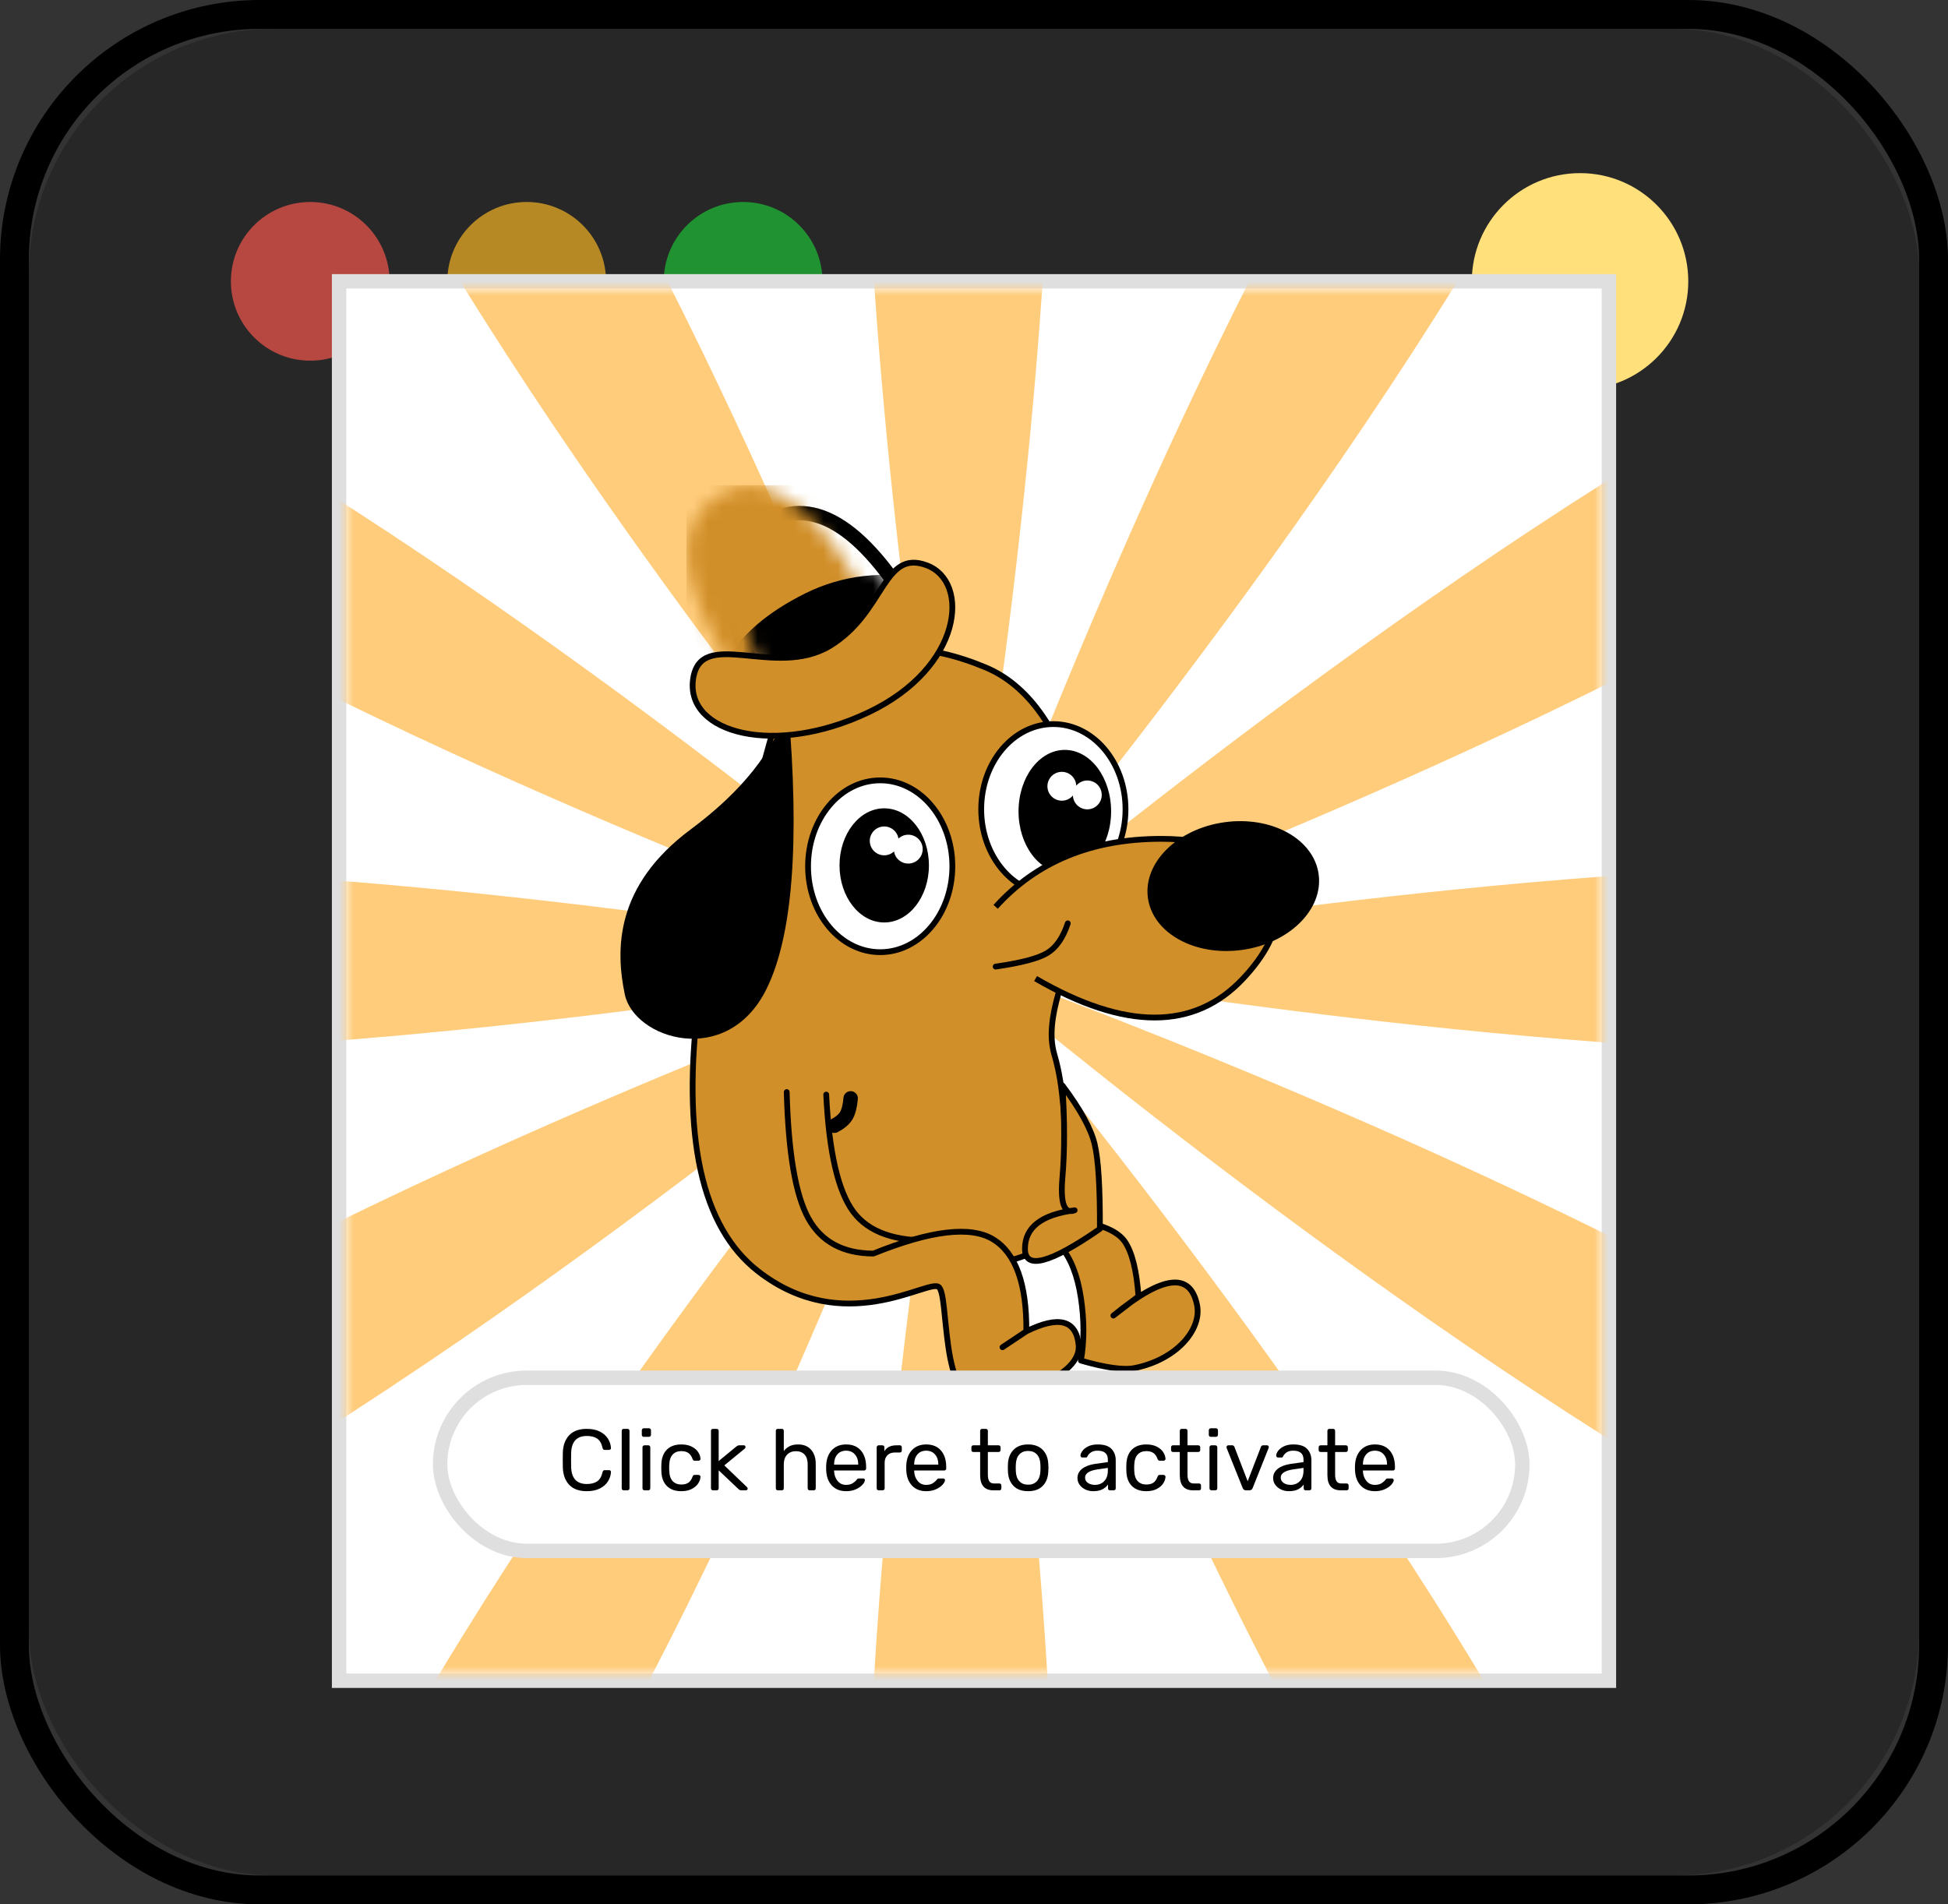 <?xml version="1.0" encoding="UTF-8"?>
<svg width="135px" height="132px" viewBox="0 0 135 132" version="1.1" xmlns="http://www.w3.org/2000/svg" xmlns:xlink="http://www.w3.org/1999/xlink">
    <rect x="0" y="0" width="135" height="132" fill="#333333" stroke="none"/>
    <!-- Generator: Sketch 51.3 (57544) - http://www.bohemiancoding.com/sketch -->
    <title>dog/how-to-step-2</title>
    <desc>Created with Sketch.</desc>
    <defs>
        <rect id="path-1" x="2" y="2" width="131" height="128" rx="17"></rect>
        <rect id="path-3" x="2" y="2" width="131" height="128" rx="17"></rect>
        <rect id="path-5" x="0" y="0" width="87" height="96"></rect>
        <path d="M11.978,6.835 C8.42,0.843 5.126,-1.164 2.098,0.815 C-0.93,2.794 -0.529,6.823 3.303,12.901 L11.978,6.835 Z" id="path-7"></path>
    </defs>
    <g id="dog/how-to-step-2" stroke="none" stroke-width="1" fill="none" fill-rule="evenodd">
        <mask id="mask-2" fill="white">
            <use xlink:href="#path-1"></use>
        </mask>
        <rect stroke="#000000" stroke-width="2" x="1" y="1" width="133" height="130" rx="17"></rect>
        <g id="Group" mask="url(#mask-2)" fill-rule="nonzero">
            <g transform="translate(16, 14)" id="Oval-4">
                <circle fill="#FF6259" cx="5.5" cy="5.5" r="5.5"></circle>
                <circle fill="#FFBF2F" cx="20.5" cy="5.5" r="5.5"></circle>
                <circle fill="#29CC41" cx="35.5" cy="5.5" r="5.5"></circle>
            </g>
        </g>
        <path d="" id="Path-15" stroke="#979797" fill-rule="nonzero" mask="url(#mask-2)"></path>
        <mask id="mask-4" fill="white">
            <use xlink:href="#path-3"></use>
        </mask>
        <use id="Rectangle-3" fill-opacity="0.3" fill="#0D0D0D" fill-rule="nonzero" xlink:href="#path-3"></use>
        <circle id="Oval-3" fill="#FFE07B" fill-rule="nonzero" mask="url(#mask-4)" cx="109.5" cy="19.5" r="7.5"></circle>
        <g id="Shape" mask="url(#mask-4)">
            <g transform="translate(24, 20)">
                <mask id="mask-6" fill="white">
                    <use xlink:href="#path-5"></use>
                </mask>
                <g id="Mask" stroke="none" fill="none" fill-rule="nonzero">
                    <use fill="#FFFFFF" xlink:href="#path-5"></use>
                    <rect stroke="#DFDFDF" stroke-width="1" fill="#FFFFFF" fill-rule="evenodd" x="-0.5" y="-0.5" width="88" height="97"></rect>
                </g>
                <path d="M81.453,-8 C66.412,18.532 42.584,46.416 42.584,46.416 C42.584,46.416 70.468,22.588 97,7.547 L97,22.419 C71.82,36.107 42.584,46.416 42.584,46.416 C42.584,46.416 69.792,41.346 97,40.163 L97,52.837 C69.792,51.654 42.584,46.584 42.584,46.584 C42.584,46.584 71.82,56.893 97,70.581 L97,85.453 C70.468,70.412 42.584,46.584 42.584,46.584 C42.584,46.584 66.412,74.468 81.453,101 L66.581,101 C52.893,75.82 42.584,46.753 42.584,46.584 C42.584,46.584 47.654,73.792 48.837,101 L36.332,101 C37.515,73.792 42.584,46.753 42.584,46.584 C42.584,46.584 32.276,75.82 18.588,101 L3.547,101 C18.588,74.468 42.247,46.584 42.416,46.584 C42.416,46.584 14.532,70.412 -12,85.453 L-12,70.581 C13.18,56.893 42.247,46.584 42.416,46.584 C42.416,46.584 15.208,51.654 -12,52.837 L-12,40.332 C15.208,41.515 42.247,46.584 42.416,46.584 C42.416,46.584 13.18,36.276 -12,22.588 L-12,7.716 C14.532,22.757 42.416,46.416 42.416,46.584 C42.416,46.584 18.588,18.701 3.547,-7.831 L18.419,-7.831 C32.107,17.349 42.416,46.584 42.416,46.584 C42.416,46.584 37.346,19.377 36.163,-7.831 L48.668,-7.831 C47.485,19.377 42.416,46.584 42.416,46.584 C42.416,46.584 52.724,17.349 66.412,-7.831 L81.453,-7.831 L81.453,-8 Z" id="Shape" stroke="none" fill="#FFCC7C" fill-rule="nonzero" mask="url(#mask-6)"></path>
                <g id="dog" stroke="none" stroke-width="1" fill="none" fill-rule="evenodd" mask="url(#mask-6)">
                    <g transform="translate(19, 16)">
                        <g id="body" stroke="none" stroke-width="1" fill="none" fill-rule="evenodd" transform="translate(5, 9)">
                            <polygon id="body-background" fill="#D18F29" points="13.549 43.519 20.323 39.245 9.86 12.721 2.823 32.711 7.603 42.689"></polygon>
                            <path d="M25.516,41.401 C26.214,42.23 26.679,43.42 26.91,44.971 C27.142,46.522 27.142,47.968 26.91,49.31 C28.635,49.807 29.876,49.979 30.634,49.826 C33.568,49.232 35.29,47.138 34.96,45.469 C34.501,43.153 32.568,43.393 29.159,46.189 L30.899,44.857 C30.77,43.069 30.457,41.808 29.96,41.074 C29.463,40.341 28.327,39.854 26.552,39.614 L25.516,41.401 Z" id="body-leg-right" stroke="#000000" stroke-width="0.4" fill="#D18F2A" stroke-linecap="round" stroke-linejoin="round"></path>
                            <path d="M10.219,1.26 C12.909,-0.42 16.27,-0.42 20.302,1.26 C26.35,3.78 28.233,13.836 26.704,19.59 C25.979,22.318 24.329,25.564 25.065,28.08 C25.802,30.596 25.658,32.694 26.059,35.601 C26.821,41.132 23.73,42.12 20.302,42.726 C18.016,43.13 16.837,42.544 16.763,40.969 C14.068,41.075 12.193,40.416 11.135,38.994 C10.078,37.572 9.453,34.864 9.258,30.871" id="body-background" stroke="#000000" stroke-width="0.4" fill="#D18F29" stroke-linecap="round" stroke-linejoin="round"></path>
                            <path d="M25.629,30.24 C26.857,31.875 27.6,33.226 27.858,34.293 C28.116,35.359 28.238,37.322 28.225,40.182 C24.763,42.577 23.032,43.036 23.032,41.557 C23.032,40.078 24.18,39.189 26.475,38.891 C25.755,39.173 25.474,38.415 25.629,36.614 C25.785,34.813 25.785,32.689 25.629,30.24 Z" id="body-arm-right" stroke="#000000" stroke-width="0.4" fill="#D18F29" stroke-linecap="round" stroke-linejoin="round"></path>
                            <path d="M6.521,30.696 C6.635,34.951 7.14,37.878 8.036,39.478 C8.932,41.078 10.429,41.882 12.526,41.891 C16.506,40.283 19.275,39.955 20.833,40.908 C22.39,41.862 23.155,43.986 23.128,47.281 L21.474,48.383 L23.128,47.281 C25.364,46.181 26.571,46.489 26.75,48.205 C27.018,50.778 20.669,52.25 19.325,51.965 C18.649,51.821 18.03,50.481 17.726,48.383 C17.422,46.284 17.422,44.442 17.034,44.193 C16.255,43.694 10.475,47.73 4.546,43.123 C0.594,40.052 -0.781,33.766 0.42,24.266 L6.521,2.181 L12.917,0" id="body-leg-left" stroke="#000000" stroke-width="0.4" fill="#D18F29" stroke-linecap="round" stroke-linejoin="round"></path>
                            <path d="M9.823,33.03 C10.217,32.825 10.492,32.592 10.648,32.331 C10.803,32.07 10.905,31.671 10.952,31.133" id="body-armpit" stroke="#000000" stroke-linecap="round" stroke-linejoin="round"></path>
                        </g>
                        <g id="head-left-eye" stroke="none" stroke-width="1" fill="none" fill-rule="evenodd" transform="translate(13, 18)">
                            <ellipse id="head-left-eye-background" stroke="#000000" stroke-width="0.4" fill="#FFFFFF" cx="5" cy="6.045" rx="5" ry="5.955"></ellipse>
                            <ellipse id="head-left-eye-pupil" fill="#000000" cx="5.278" cy="5.985" rx="3.098" ry="3.956"></ellipse>
                            <g id="head-left-glare" transform="translate(4.444, 3.429)" fill="#FFFFFF" fill-rule="nonzero">
                                <ellipse id="head-left-glare-2" cx="0.833" cy="0.857" rx="1" ry="1"></ellipse>
                                <ellipse id="head-left-glare-1" cx="2.5" cy="1.429" rx="1" ry="1"></ellipse>
                            </g>
                        </g>
                        <g id="head-right-eye" stroke="none" stroke-width="1" fill="none" fill-rule="evenodd" transform="translate(25, 14)">
                            <ellipse id="head-right-eye-background" stroke="#000000" stroke-width="0.4" fill="#FFFFFF" cx="5" cy="6.095" rx="5" ry="5.905"></ellipse>
                            <ellipse id="head-right-eye-pupil" fill="#000000" cx="5.794" cy="6.24" rx="3.208" ry="4.261"></ellipse>
                            <g id="head-left-glare" transform="translate(4.706, 3.6)" fill="#FFFFFF" fill-rule="nonzero">
                                <ellipse id="head-left-glare-2" cx="0.882" cy="0.9" rx="1" ry="1"></ellipse>
                                <ellipse id="head-left-glare-1" cx="2.647" cy="1.5" rx="1" ry="1"></ellipse>
                            </g>
                        </g>
                        <g id="nose" stroke="none" stroke-width="1" fill="none" fill-rule="evenodd" transform="translate(26, 20)">
                            <path d="M0,6.857 C2.837,3.715 6.663,2.144 11.479,2.144 C18.703,2.144 22.219,6.424 17.148,11.829 C13.767,15.432 8.974,15.432 2.767,11.829" id="node-background" stroke="#000000" stroke-width="0.4" fill="#D18F29"></path>
                            <ellipse id="nose-dark" fill="#000000" transform="translate(16.468, 5.419) rotate(-8) translate(-16.468, -5.419) " cx="16.468" cy="5.419" rx="5.973" ry="4.467"></ellipse>
                        </g>
                        <path d="M26,31 C27.756,30.749 28.946,30.436 29.57,30.062 C30.194,29.687 30.671,29 31,28" id="mouth" stroke="#000000" stroke-width="0.4" fill="none" stroke-linecap="round" stroke-linejoin="round"></path>
                        <path d="M11.623,13 C12.437,22.382 11.933,28.906 10.109,32.573 C7.374,38.073 0.942,36.013 0.298,32.92 C-0.346,29.826 -0.39,25.388 4.88,21.479 C8.392,18.873 10.64,16.046 11.623,13 Z" id="ear" stroke="none" fill="#000000" fill-rule="evenodd"></path>
                        <g id="hat-back" stroke="none" stroke-width="1" fill="none" fill-rule="evenodd" transform="translate(8, 0)">
                            <mask id="mask-8" fill="white">
                                <use xlink:href="#path-7"></use>
                            </mask>
                            <path stroke="#000000" d="M12.645,6.979 L3.159,13.611 L2.88,13.167 C-1.079,6.888 -1.509,2.575 1.824,0.397 C5.17,-1.79 8.724,0.375 12.408,6.58 L12.645,6.979 Z"></path>
                            <rect id="hat-back-background" fill="#D18F29" mask="url(#mask-8)" x="-3.429" y="-2.364" width="16" height="14.773"></rect>
                            <path d="M-0.688,9.844 C0.36,8.006 2.182,6.44 4.778,5.144 C7.375,3.847 10.239,3.522 13.369,4.167 L16.138,8.82 L8.926,15.189 L2.719,15.543 L-0.688,9.844 Z" id="hat-back-dark" fill="#000000" mask="url(#mask-8)"></path>
                        </g>
                        <path d="M17.192,13.374 C23.705,10.275 24.262,4.317 21.221,3.183 C18.179,2.049 18.325,6.461 14.517,8.771 C10.71,11.08 5.511,7.404 5.027,11.114 C4.543,14.823 10.68,16.473 17.192,13.374 Z" id="hat-front" stroke="#000000" stroke-width="0.4" fill="#D18F29" fill-rule="evenodd"></path>
                    </g>
                </g>
                <g id="Group-2" stroke="none" stroke-width="1" fill="none" fill-rule="evenodd" mask="url(#mask-6)">
                    <g transform="translate(6, 75)">
                        <rect id="Rectangle" stroke="#DFDFDF" stroke-width="1" fill="#FFFFFF" fill-rule="nonzero" x="0.5" y="0.5" width="75" height="12" rx="6"></rect>
                        <path d="M10.668,8.362 C10.136,8.362 9.731,8.217 9.453,7.927 C9.175,7.637 9.026,7.24 9.006,6.736 C9.002,6.628 9,6.452 9,6.208 C9,5.96 9.002,5.78 9.006,5.668 C9.026,5.164 9.175,4.767 9.453,4.477 C9.731,4.187 10.136,4.042 10.668,4.042 C11.024,4.042 11.326,4.105 11.574,4.231 C11.822,4.357 12.009,4.522 12.135,4.726 C12.261,4.93 12.33,5.148 12.342,5.38 C12.342,5.416 12.329,5.445 12.303,5.467 C12.277,5.489 12.246,5.5 12.21,5.5 L11.91,5.5 C11.87,5.5 11.838,5.49 11.814,5.47 C11.79,5.45 11.772,5.416 11.76,5.368 C11.692,5.06 11.569,4.844 11.391,4.72 C11.213,4.596 10.972,4.534 10.668,4.534 C9.972,4.534 9.61,4.922 9.582,5.698 C9.578,5.806 9.576,5.972 9.576,6.196 C9.576,6.42 9.578,6.59 9.582,6.706 C9.61,7.478 9.972,7.864 10.668,7.864 C10.968,7.864 11.208,7.802 11.388,7.678 C11.568,7.554 11.692,7.34 11.76,7.036 C11.772,6.988 11.79,6.954 11.814,6.934 C11.838,6.914 11.87,6.904 11.91,6.904 L12.21,6.904 C12.246,6.904 12.277,6.915 12.303,6.937 C12.329,6.959 12.342,6.988 12.342,7.024 C12.33,7.256 12.261,7.474 12.135,7.678 C12.009,7.882 11.822,8.047 11.574,8.173 C11.326,8.299 11.024,8.362 10.668,8.362 Z M13.224,8.302 C13.184,8.302 13.151,8.289 13.125,8.263 C13.099,8.237 13.086,8.204 13.086,8.164 L13.086,4.18 C13.086,4.136 13.099,4.102 13.125,4.078 C13.151,4.054 13.184,4.042 13.224,4.042 L13.488,4.042 C13.528,4.042 13.561,4.055 13.587,4.081 C13.613,4.107 13.626,4.14 13.626,4.18 L13.626,8.164 C13.626,8.204 13.613,8.237 13.587,8.263 C13.561,8.289 13.528,8.302 13.488,8.302 L13.224,8.302 Z M14.616,4.594 C14.576,4.594 14.543,4.581 14.517,4.555 C14.491,4.529 14.478,4.496 14.478,4.456 L14.478,4.144 C14.478,4.104 14.491,4.07 14.517,4.042 C14.543,4.014 14.576,4 14.616,4 L14.97,4 C15.01,4 15.044,4.014 15.072,4.042 C15.1,4.07 15.114,4.104 15.114,4.144 L15.114,4.456 C15.114,4.496 15.1,4.529 15.072,4.555 C15.044,4.581 15.01,4.594 14.97,4.594 L14.616,4.594 Z M14.664,8.302 C14.624,8.302 14.591,8.289 14.565,8.263 C14.539,8.237 14.526,8.204 14.526,8.164 L14.526,5.32 C14.526,5.28 14.539,5.247 14.565,5.221 C14.591,5.195 14.624,5.182 14.664,5.182 L14.928,5.182 C14.968,5.182 15.001,5.195 15.027,5.221 C15.053,5.247 15.066,5.28 15.066,5.32 L15.066,8.164 C15.066,8.204 15.053,8.237 15.027,8.263 C15.001,8.289 14.968,8.302 14.928,8.302 L14.664,8.302 Z M17.214,8.362 C16.786,8.362 16.452,8.241 16.212,7.999 C15.972,7.757 15.846,7.418 15.834,6.982 L15.828,6.742 L15.834,6.502 C15.846,6.066 15.972,5.727 16.212,5.485 C16.452,5.243 16.786,5.122 17.214,5.122 C17.502,5.122 17.745,5.173 17.943,5.275 C18.141,5.377 18.289,5.504 18.387,5.656 C18.485,5.808 18.538,5.96 18.546,6.112 C18.55,6.148 18.537,6.18 18.507,6.208 C18.477,6.236 18.444,6.25 18.408,6.25 L18.144,6.25 C18.104,6.25 18.074,6.241 18.054,6.223 C18.034,6.205 18.014,6.172 17.994,6.124 C17.922,5.928 17.823,5.789 17.697,5.707 C17.571,5.625 17.412,5.584 17.22,5.584 C16.968,5.584 16.768,5.662 16.62,5.818 C16.472,5.974 16.392,6.212 16.38,6.532 L16.374,6.742 L16.38,6.952 C16.392,7.272 16.472,7.51 16.62,7.666 C16.768,7.822 16.968,7.9 17.22,7.9 C17.416,7.9 17.576,7.859 17.7,7.777 C17.824,7.695 17.922,7.556 17.994,7.36 C18.014,7.312 18.034,7.279 18.054,7.261 C18.074,7.243 18.104,7.234 18.144,7.234 L18.408,7.234 C18.444,7.234 18.477,7.248 18.507,7.276 C18.537,7.304 18.55,7.336 18.546,7.372 C18.538,7.52 18.485,7.67 18.387,7.822 C18.289,7.974 18.141,8.102 17.943,8.206 C17.745,8.31 17.502,8.362 17.214,8.362 Z M19.41,8.302 C19.37,8.302 19.337,8.289 19.311,8.263 C19.285,8.237 19.272,8.204 19.272,8.164 L19.272,4.18 C19.272,4.136 19.285,4.102 19.311,4.078 C19.337,4.054 19.37,4.042 19.41,4.042 L19.668,4.042 C19.708,4.042 19.741,4.055 19.767,4.081 C19.793,4.107 19.806,4.14 19.806,4.18 L19.806,6.274 L21.006,5.284 C21.066,5.24 21.108,5.212 21.132,5.2 C21.156,5.188 21.194,5.182 21.246,5.182 L21.546,5.182 C21.582,5.182 21.611,5.193 21.633,5.215 C21.655,5.237 21.666,5.268 21.666,5.308 C21.666,5.344 21.644,5.382 21.6,5.422 L20.196,6.574 L21.75,8.062 C21.794,8.106 21.816,8.144 21.816,8.176 C21.816,8.212 21.805,8.242 21.783,8.266 C21.761,8.29 21.732,8.302 21.696,8.302 L21.402,8.302 C21.342,8.302 21.299,8.296 21.273,8.284 C21.247,8.272 21.21,8.244 21.162,8.2 L19.806,6.916 L19.806,8.164 C19.806,8.204 19.793,8.237 19.767,8.263 C19.741,8.289 19.708,8.302 19.668,8.302 L19.41,8.302 Z M23.904,8.302 C23.864,8.302 23.831,8.289 23.805,8.263 C23.779,8.237 23.766,8.204 23.766,8.164 L23.766,4.18 C23.766,4.136 23.779,4.102 23.805,4.078 C23.831,4.054 23.864,4.042 23.904,4.042 L24.18,4.042 C24.224,4.042 24.258,4.054 24.282,4.078 C24.306,4.102 24.318,4.136 24.318,4.18 L24.318,5.578 C24.434,5.43 24.571,5.317 24.729,5.239 C24.887,5.161 25.082,5.122 25.314,5.122 C25.698,5.122 25.997,5.245 26.211,5.491 C26.425,5.737 26.532,6.062 26.532,6.466 L26.532,8.164 C26.532,8.204 26.519,8.237 26.493,8.263 C26.467,8.289 26.434,8.302 26.394,8.302 L26.112,8.302 C26.072,8.302 26.039,8.289 26.013,8.263 C25.987,8.237 25.974,8.204 25.974,8.164 L25.974,6.502 C25.974,6.214 25.904,5.99 25.764,5.83 C25.624,5.67 25.422,5.59 25.158,5.59 C24.902,5.59 24.698,5.671 24.546,5.833 C24.394,5.995 24.318,6.218 24.318,6.502 L24.318,8.164 C24.318,8.204 24.305,8.237 24.279,8.263 C24.253,8.289 24.22,8.302 24.18,8.302 L23.904,8.302 Z M28.638,8.362 C28.23,8.362 27.904,8.235 27.66,7.981 C27.416,7.727 27.282,7.38 27.258,6.94 L27.252,6.736 L27.258,6.538 C27.282,6.106 27.416,5.762 27.66,5.506 C27.904,5.25 28.23,5.122 28.638,5.122 C29.078,5.122 29.419,5.262 29.661,5.542 C29.903,5.822 30.024,6.202 30.024,6.682 L30.024,6.79 C30.024,6.83 30.011,6.863 29.985,6.889 C29.959,6.915 29.926,6.928 29.886,6.928 L27.804,6.928 L27.804,6.982 C27.816,7.242 27.896,7.464 28.044,7.648 C28.192,7.832 28.388,7.924 28.632,7.924 C28.82,7.924 28.973,7.887 29.091,7.813 C29.209,7.739 29.298,7.662 29.358,7.582 C29.394,7.534 29.422,7.505 29.442,7.495 C29.462,7.485 29.496,7.48 29.544,7.48 L29.808,7.48 C29.844,7.48 29.875,7.49 29.901,7.51 C29.927,7.53 29.94,7.556 29.94,7.588 C29.94,7.676 29.886,7.782 29.778,7.906 C29.67,8.03 29.517,8.137 29.319,8.227 C29.121,8.317 28.894,8.362 28.638,8.362 Z M29.478,6.52 L29.478,6.502 C29.478,6.222 29.402,5.994 29.25,5.818 C29.098,5.642 28.894,5.554 28.638,5.554 C28.378,5.554 28.174,5.642 28.026,5.818 C27.878,5.994 27.804,6.222 27.804,6.502 L27.804,6.52 L29.478,6.52 Z M30.894,8.302 C30.854,8.302 30.821,8.289 30.795,8.263 C30.769,8.237 30.756,8.204 30.756,8.164 L30.756,5.326 C30.756,5.286 30.769,5.252 30.795,5.224 C30.821,5.196 30.854,5.182 30.894,5.182 L31.146,5.182 C31.19,5.182 31.225,5.195 31.251,5.221 C31.277,5.247 31.29,5.282 31.29,5.326 L31.29,5.59 C31.454,5.318 31.732,5.182 32.124,5.182 L32.358,5.182 C32.402,5.182 32.436,5.194 32.46,5.218 C32.484,5.242 32.496,5.276 32.496,5.32 L32.496,5.542 C32.496,5.582 32.484,5.615 32.46,5.641 C32.436,5.667 32.402,5.68 32.358,5.68 L32.016,5.68 C31.796,5.68 31.623,5.744 31.497,5.872 C31.371,6 31.308,6.174 31.308,6.394 L31.308,8.164 C31.308,8.204 31.294,8.237 31.266,8.263 C31.238,8.289 31.204,8.302 31.164,8.302 L30.894,8.302 Z M34.188,8.362 C33.78,8.362 33.454,8.235 33.21,7.981 C32.966,7.727 32.832,7.38 32.808,6.94 L32.802,6.736 L32.808,6.538 C32.832,6.106 32.966,5.762 33.21,5.506 C33.454,5.25 33.78,5.122 34.188,5.122 C34.628,5.122 34.969,5.262 35.211,5.542 C35.453,5.822 35.574,6.202 35.574,6.682 L35.574,6.79 C35.574,6.83 35.561,6.863 35.535,6.889 C35.509,6.915 35.476,6.928 35.436,6.928 L33.354,6.928 L33.354,6.982 C33.366,7.242 33.446,7.464 33.594,7.648 C33.742,7.832 33.938,7.924 34.182,7.924 C34.37,7.924 34.523,7.887 34.641,7.813 C34.759,7.739 34.848,7.662 34.908,7.582 C34.944,7.534 34.972,7.505 34.992,7.495 C35.012,7.485 35.046,7.48 35.094,7.48 L35.358,7.48 C35.394,7.48 35.425,7.49 35.451,7.51 C35.477,7.53 35.49,7.556 35.49,7.588 C35.49,7.676 35.436,7.782 35.328,7.906 C35.22,8.03 35.067,8.137 34.869,8.227 C34.671,8.317 34.444,8.362 34.188,8.362 Z M35.028,6.52 L35.028,6.502 C35.028,6.222 34.952,5.994 34.8,5.818 C34.648,5.642 34.444,5.554 34.188,5.554 C33.928,5.554 33.724,5.642 33.576,5.818 C33.428,5.994 33.354,6.222 33.354,6.502 L33.354,6.52 L35.028,6.52 Z M38.856,8.302 C38.236,8.302 37.926,7.952 37.926,7.252 L37.926,5.644 L37.452,5.644 C37.412,5.644 37.38,5.632 37.356,5.608 C37.332,5.584 37.32,5.552 37.32,5.512 L37.32,5.32 C37.32,5.28 37.332,5.247 37.356,5.221 C37.38,5.195 37.412,5.182 37.452,5.182 L37.926,5.182 L37.926,4.18 C37.926,4.14 37.938,4.107 37.962,4.081 C37.986,4.055 38.018,4.042 38.058,4.042 L38.322,4.042 C38.362,4.042 38.395,4.055 38.421,4.081 C38.447,4.107 38.46,4.14 38.46,4.18 L38.46,5.182 L39.204,5.182 C39.244,5.182 39.277,5.195 39.303,5.221 C39.329,5.247 39.342,5.28 39.342,5.32 L39.342,5.512 C39.342,5.552 39.329,5.584 39.303,5.608 C39.277,5.632 39.244,5.644 39.204,5.644 L38.46,5.644 L38.46,7.21 C38.46,7.414 38.493,7.568 38.559,7.672 C38.625,7.776 38.738,7.828 38.898,7.828 L39.264,7.828 C39.304,7.828 39.336,7.841 39.36,7.867 C39.384,7.893 39.396,7.926 39.396,7.966 L39.396,8.164 C39.396,8.204 39.384,8.237 39.36,8.263 C39.336,8.289 39.304,8.302 39.264,8.302 L38.856,8.302 Z M41.25,8.362 C40.81,8.362 40.471,8.238 40.233,7.99 C39.995,7.742 39.868,7.412 39.852,7 L39.846,6.742 L39.852,6.484 C39.868,6.072 39.997,5.742 40.239,5.494 C40.481,5.246 40.818,5.122 41.25,5.122 C41.682,5.122 42.019,5.246 42.261,5.494 C42.503,5.742 42.632,6.072 42.648,6.484 C42.656,6.572 42.66,6.658 42.66,6.742 C42.66,6.826 42.656,6.912 42.648,7 C42.632,7.412 42.505,7.742 42.267,7.99 C42.029,8.238 41.69,8.362 41.25,8.362 Z M41.25,7.912 C41.506,7.912 41.709,7.831 41.859,7.669 C42.009,7.507 42.09,7.274 42.102,6.97 C42.106,6.93 42.108,6.854 42.108,6.742 C42.108,6.63 42.106,6.554 42.102,6.514 C42.09,6.21 42.009,5.977 41.859,5.815 C41.709,5.653 41.506,5.572 41.25,5.572 C40.994,5.572 40.791,5.653 40.641,5.815 C40.491,5.977 40.41,6.21 40.398,6.514 L40.392,6.742 L40.398,6.97 C40.41,7.274 40.491,7.507 40.641,7.669 C40.791,7.831 40.994,7.912 41.25,7.912 Z M45.756,8.362 C45.56,8.362 45.379,8.322 45.213,8.242 C45.047,8.162 44.915,8.053 44.817,7.915 C44.719,7.777 44.67,7.624 44.67,7.456 C44.67,7.192 44.778,6.976 44.994,6.808 C45.21,6.64 45.504,6.528 45.876,6.472 L46.776,6.346 L46.776,6.172 C46.776,5.76 46.538,5.554 46.062,5.554 C45.878,5.554 45.73,5.591 45.618,5.665 C45.506,5.739 45.424,5.826 45.372,5.926 C45.356,5.966 45.339,5.993 45.321,6.007 C45.303,6.021 45.278,6.028 45.246,6.028 L45.012,6.028 C44.976,6.028 44.945,6.015 44.919,5.989 C44.893,5.963 44.88,5.932 44.88,5.896 C44.88,5.804 44.923,5.697 45.009,5.575 C45.095,5.453 45.228,5.347 45.408,5.257 C45.588,5.167 45.808,5.122 46.068,5.122 C46.516,5.122 46.837,5.226 47.031,5.434 C47.225,5.642 47.322,5.902 47.322,6.214 L47.322,8.164 C47.322,8.204 47.309,8.237 47.283,8.263 C47.257,8.289 47.224,8.302 47.184,8.302 L46.92,8.302 C46.88,8.302 46.848,8.289 46.824,8.263 C46.8,8.237 46.788,8.204 46.788,8.164 L46.788,7.9 C46.7,8.032 46.572,8.142 46.404,8.23 C46.236,8.318 46.02,8.362 45.756,8.362 Z M45.876,7.924 C46.14,7.924 46.356,7.838 46.524,7.666 C46.692,7.494 46.776,7.244 46.776,6.916 L46.776,6.748 L46.074,6.85 C45.786,6.89 45.568,6.958 45.42,7.054 C45.272,7.15 45.198,7.27 45.198,7.414 C45.198,7.578 45.265,7.704 45.399,7.792 C45.533,7.88 45.692,7.924 45.876,7.924 Z M49.44,8.362 C49.012,8.362 48.678,8.241 48.438,7.999 C48.198,7.757 48.072,7.418 48.06,6.982 L48.054,6.742 L48.06,6.502 C48.072,6.066 48.198,5.727 48.438,5.485 C48.678,5.243 49.012,5.122 49.44,5.122 C49.728,5.122 49.971,5.173 50.169,5.275 C50.367,5.377 50.515,5.504 50.613,5.656 C50.711,5.808 50.764,5.96 50.772,6.112 C50.776,6.148 50.763,6.18 50.733,6.208 C50.703,6.236 50.67,6.25 50.634,6.25 L50.37,6.25 C50.33,6.25 50.3,6.241 50.28,6.223 C50.26,6.205 50.24,6.172 50.22,6.124 C50.148,5.928 50.049,5.789 49.923,5.707 C49.797,5.625 49.638,5.584 49.446,5.584 C49.194,5.584 48.994,5.662 48.846,5.818 C48.698,5.974 48.618,6.212 48.606,6.532 L48.6,6.742 L48.606,6.952 C48.618,7.272 48.698,7.51 48.846,7.666 C48.994,7.822 49.194,7.9 49.446,7.9 C49.642,7.9 49.802,7.859 49.926,7.777 C50.05,7.695 50.148,7.556 50.22,7.36 C50.24,7.312 50.26,7.279 50.28,7.261 C50.3,7.243 50.33,7.234 50.37,7.234 L50.634,7.234 C50.67,7.234 50.703,7.248 50.733,7.276 C50.763,7.304 50.776,7.336 50.772,7.372 C50.764,7.52 50.711,7.67 50.613,7.822 C50.515,7.974 50.367,8.102 50.169,8.206 C49.971,8.31 49.728,8.362 49.44,8.362 Z M52.692,8.302 C52.072,8.302 51.762,7.952 51.762,7.252 L51.762,5.644 L51.288,5.644 C51.248,5.644 51.216,5.632 51.192,5.608 C51.168,5.584 51.156,5.552 51.156,5.512 L51.156,5.32 C51.156,5.28 51.168,5.247 51.192,5.221 C51.216,5.195 51.248,5.182 51.288,5.182 L51.762,5.182 L51.762,4.18 C51.762,4.14 51.774,4.107 51.798,4.081 C51.822,4.055 51.854,4.042 51.894,4.042 L52.158,4.042 C52.198,4.042 52.231,4.055 52.257,4.081 C52.283,4.107 52.296,4.14 52.296,4.18 L52.296,5.182 L53.04,5.182 C53.08,5.182 53.113,5.195 53.139,5.221 C53.165,5.247 53.178,5.28 53.178,5.32 L53.178,5.512 C53.178,5.552 53.165,5.584 53.139,5.608 C53.113,5.632 53.08,5.644 53.04,5.644 L52.296,5.644 L52.296,7.21 C52.296,7.414 52.329,7.568 52.395,7.672 C52.461,7.776 52.574,7.828 52.734,7.828 L53.1,7.828 C53.14,7.828 53.172,7.841 53.196,7.867 C53.22,7.893 53.232,7.926 53.232,7.966 L53.232,8.164 C53.232,8.204 53.22,8.237 53.196,8.263 C53.172,8.289 53.14,8.302 53.1,8.302 L52.692,8.302 Z M53.91,4.594 C53.87,4.594 53.837,4.581 53.811,4.555 C53.785,4.529 53.772,4.496 53.772,4.456 L53.772,4.144 C53.772,4.104 53.785,4.07 53.811,4.042 C53.837,4.014 53.87,4 53.91,4 L54.264,4 C54.304,4 54.338,4.014 54.366,4.042 C54.394,4.07 54.408,4.104 54.408,4.144 L54.408,4.456 C54.408,4.496 54.394,4.529 54.366,4.555 C54.338,4.581 54.304,4.594 54.264,4.594 L53.91,4.594 Z M53.958,8.302 C53.918,8.302 53.885,8.289 53.859,8.263 C53.833,8.237 53.82,8.204 53.82,8.164 L53.82,5.32 C53.82,5.28 53.833,5.247 53.859,5.221 C53.885,5.195 53.918,5.182 53.958,5.182 L54.222,5.182 C54.262,5.182 54.295,5.195 54.321,5.221 C54.347,5.247 54.36,5.28 54.36,5.32 L54.36,8.164 C54.36,8.204 54.347,8.237 54.321,8.263 C54.295,8.289 54.262,8.302 54.222,8.302 L53.958,8.302 Z M56.346,8.302 C56.242,8.302 56.168,8.252 56.124,8.152 L55.008,5.368 C55.004,5.356 55.002,5.336 55.002,5.308 C55.002,5.272 55.014,5.242 55.038,5.218 C55.062,5.194 55.09,5.182 55.122,5.182 L55.398,5.182 C55.462,5.182 55.51,5.214 55.542,5.278 L56.466,7.672 L57.39,5.278 C57.398,5.254 57.415,5.232 57.441,5.212 C57.467,5.192 57.498,5.182 57.534,5.182 L57.81,5.182 C57.842,5.182 57.87,5.194 57.894,5.218 C57.918,5.242 57.93,5.272 57.93,5.308 L57.918,5.368 L56.808,8.152 C56.764,8.252 56.69,8.302 56.586,8.302 L56.346,8.302 Z M59.316,8.362 C59.12,8.362 58.939,8.322 58.773,8.242 C58.607,8.162 58.475,8.053 58.377,7.915 C58.279,7.777 58.23,7.624 58.23,7.456 C58.23,7.192 58.338,6.976 58.554,6.808 C58.77,6.64 59.064,6.528 59.436,6.472 L60.336,6.346 L60.336,6.172 C60.336,5.76 60.098,5.554 59.622,5.554 C59.438,5.554 59.29,5.591 59.178,5.665 C59.066,5.739 58.984,5.826 58.932,5.926 C58.916,5.966 58.899,5.993 58.881,6.007 C58.863,6.021 58.838,6.028 58.806,6.028 L58.572,6.028 C58.536,6.028 58.505,6.015 58.479,5.989 C58.453,5.963 58.44,5.932 58.44,5.896 C58.44,5.804 58.483,5.697 58.569,5.575 C58.655,5.453 58.788,5.347 58.968,5.257 C59.148,5.167 59.368,5.122 59.628,5.122 C60.076,5.122 60.397,5.226 60.591,5.434 C60.785,5.642 60.882,5.902 60.882,6.214 L60.882,8.164 C60.882,8.204 60.869,8.237 60.843,8.263 C60.817,8.289 60.784,8.302 60.744,8.302 L60.48,8.302 C60.44,8.302 60.408,8.289 60.384,8.263 C60.36,8.237 60.348,8.204 60.348,8.164 L60.348,7.9 C60.26,8.032 60.132,8.142 59.964,8.23 C59.796,8.318 59.58,8.362 59.316,8.362 Z M59.436,7.924 C59.7,7.924 59.916,7.838 60.084,7.666 C60.252,7.494 60.336,7.244 60.336,6.916 L60.336,6.748 L59.634,6.85 C59.346,6.89 59.128,6.958 58.98,7.054 C58.832,7.15 58.758,7.27 58.758,7.414 C58.758,7.578 58.825,7.704 58.959,7.792 C59.093,7.88 59.252,7.924 59.436,7.924 Z M62.922,8.302 C62.302,8.302 61.992,7.952 61.992,7.252 L61.992,5.644 L61.518,5.644 C61.478,5.644 61.446,5.632 61.422,5.608 C61.398,5.584 61.386,5.552 61.386,5.512 L61.386,5.32 C61.386,5.28 61.398,5.247 61.422,5.221 C61.446,5.195 61.478,5.182 61.518,5.182 L61.992,5.182 L61.992,4.18 C61.992,4.14 62.004,4.107 62.028,4.081 C62.052,4.055 62.084,4.042 62.124,4.042 L62.388,4.042 C62.428,4.042 62.461,4.055 62.487,4.081 C62.513,4.107 62.526,4.14 62.526,4.18 L62.526,5.182 L63.27,5.182 C63.31,5.182 63.343,5.195 63.369,5.221 C63.395,5.247 63.408,5.28 63.408,5.32 L63.408,5.512 C63.408,5.552 63.395,5.584 63.369,5.608 C63.343,5.632 63.31,5.644 63.27,5.644 L62.526,5.644 L62.526,7.21 C62.526,7.414 62.559,7.568 62.625,7.672 C62.691,7.776 62.804,7.828 62.964,7.828 L63.33,7.828 C63.37,7.828 63.402,7.841 63.426,7.867 C63.45,7.893 63.462,7.926 63.462,7.966 L63.462,8.164 C63.462,8.204 63.45,8.237 63.426,8.263 C63.402,8.289 63.37,8.302 63.33,8.302 L62.922,8.302 Z M65.286,8.362 C64.878,8.362 64.552,8.235 64.308,7.981 C64.064,7.727 63.93,7.38 63.906,6.94 L63.9,6.736 L63.906,6.538 C63.93,6.106 64.064,5.762 64.308,5.506 C64.552,5.25 64.878,5.122 65.286,5.122 C65.726,5.122 66.067,5.262 66.309,5.542 C66.551,5.822 66.672,6.202 66.672,6.682 L66.672,6.79 C66.672,6.83 66.659,6.863 66.633,6.889 C66.607,6.915 66.574,6.928 66.534,6.928 L64.452,6.928 L64.452,6.982 C64.464,7.242 64.544,7.464 64.692,7.648 C64.84,7.832 65.036,7.924 65.28,7.924 C65.468,7.924 65.621,7.887 65.739,7.813 C65.857,7.739 65.946,7.662 66.006,7.582 C66.042,7.534 66.07,7.505 66.09,7.495 C66.11,7.485 66.144,7.48 66.192,7.48 L66.456,7.48 C66.492,7.48 66.523,7.49 66.549,7.51 C66.575,7.53 66.588,7.556 66.588,7.588 C66.588,7.676 66.534,7.782 66.426,7.906 C66.318,8.03 66.165,8.137 65.967,8.227 C65.769,8.317 65.542,8.362 65.286,8.362 Z M66.126,6.52 L66.126,6.502 C66.126,6.222 66.05,5.994 65.898,5.818 C65.746,5.642 65.542,5.554 65.286,5.554 C65.026,5.554 64.822,5.642 64.674,5.818 C64.526,5.994 64.452,6.222 64.452,6.502 L64.452,6.52 L66.126,6.52 Z" id="Click-here-to-activa" stroke="none" fill="#000000" fill-rule="evenodd"></path>
                    </g>
                </g>
            </g>
        </g>
    </g>
</svg>